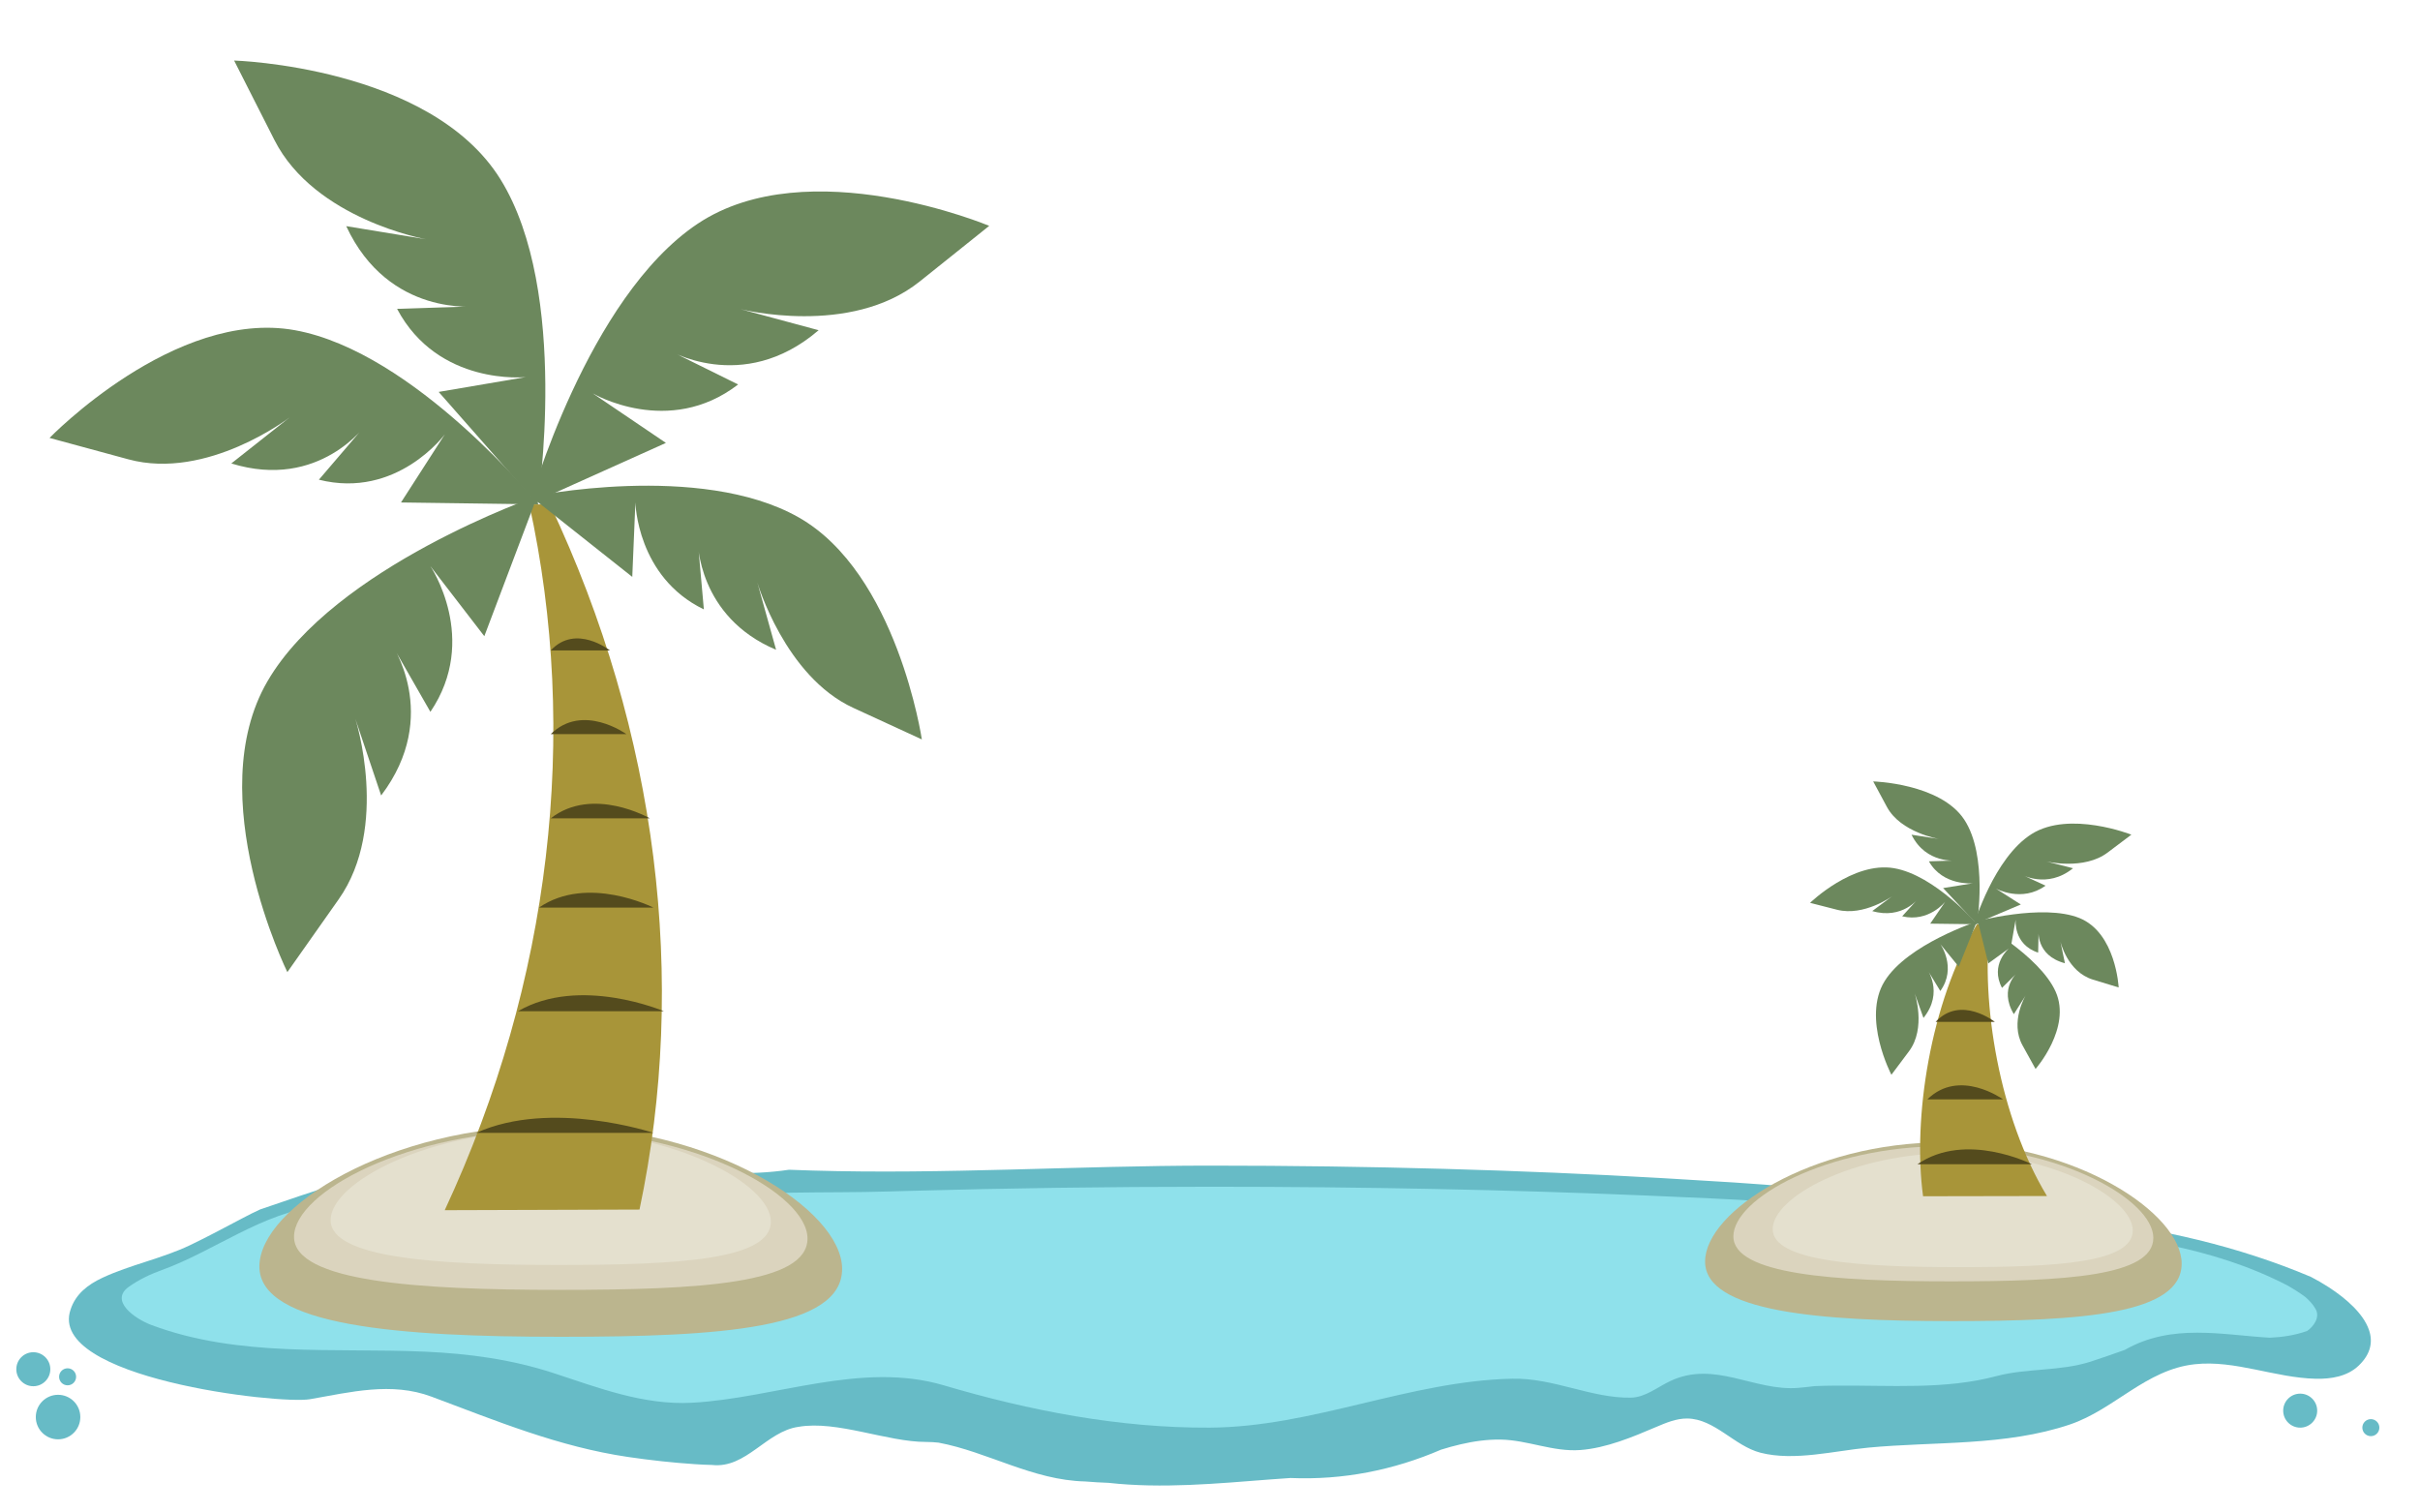 <?xml version="1.0" encoding="utf-8"?>
<!-- Generator: Adobe Illustrator 25.4.1, SVG Export Plug-In . SVG Version: 6.00 Build 0)  -->
<svg version="1.1" xmlns="http://www.w3.org/2000/svg" xmlns:xlink="http://www.w3.org/1999/xlink" x="0px" y="0px"
	 viewBox="0 0 1200 750" style="enable-background:new 0 0 1200 750;" xml:space="preserve">
<style type="text/css">
	.st0{fill:#67BBC6;}
	.st1{fill:#8FE1EB;}
	.st2{fill:#BBB58E;}
	.st3{fill:#DBD4BE;}
	.st4{fill:#E4E0CE;}
	.st5{fill:#A89539;}
	.st6{fill:#544B1D;}
	.st7{fill:#6C885D;}
</style>
<g id="Layer_1">
	<path class="st0" d="M1174.63,659.28c2.09,5.87,1.11,12-4.99,17.85c-5.67,5.45-13.74,6.72-21.28,6.56
		c-20.19-0.44-39.96-9.38-60.05-7.2c-24.2,2.62-39.92,22.47-61.95,29.89c-32.07,10.8-66.82,8.33-99.91,11.46
		c-16.87,1.6-36.74,6.8-53.42,2.54c-13.02-3.32-22.76-16.86-36.4-16.98c-5.42-0.05-10.61,2.16-15.66,4.31
		c-11.28,4.81-24.5,10.38-37.37,11.32c-13.6,0.99-26.07-4.97-39.53-5.18c-6.72-0.1-13.3,0.84-19.81,2.35
		c-3.25,0.75-6.48,1.65-9.68,2.65C691,729,666,734,639.93,732.9c-3.35,0.21-6.66,0.46-9.97,0.71c-26.53,2.04-53.63,4.65-80.31,1.69
		c-3.86-0.14-7.7-0.36-11.5-0.68C512,734,490,720,465.43,715.37c-2.08-0.23-4.17-0.35-6.29-0.35c-19.22,0.02-44.14-10.79-63.14-7.5
		c-16,2.19-26,20.85-42.94,18.91c-2.78-0.05-5.57-0.19-8.35-0.38c-11.15-0.73-22.28-1.96-33.35-3.59
		c-34.31-5.07-64.87-17.74-97.4-29.9c-19.88-7.43-40.21-2.22-60.24,1.27C138.53,696.48,23.19,683.39,35,649.37
		c2.5-7.68,8.5-12.34,15.76-15.74c14.03-6.56,29.5-9.49,43.66-16.27c8.75-4.19,17.28-8.81,25.87-13.31c2.86-1.5,5.74-2.98,8.7-4.32
		c6.53-2.27,13.07-4.5,19.61-6.68c3.27-1.09,6.54-2.17,9.81-3.23C193,572,229,591,265.72,587.37c3.25-0.54,6.49-1.29,9.72-2.12
		c9.69-2.5,19.32-5.74,29.08-6.22c3.03-0.13,6.06-0.32,9.11-0.61s6.11-0.66,9.19-1.13c3.26,0.43,6.48,0.96,9.69,1.45
		c19.29,2.94,38.79,4.27,58.73,1.31c3.87,0.14,7.73,0.28,11.6,0.39C468.48,582.38,534.35,578,600,578
		c79.46,0,155.11,2.2,223.78,6.17c2.08,0.12,4.16,0.24,6.22,0.37c20,1.2,40,2.29,60.03,4.17c3.84,0.32,7.66,0.63,11.46,0.96
		c44.77,3.79,85.35,8.39,120.57,13.66c3.2,0.48,6.36,0.96,9.44,1.41C1071,609,1110,618,1145.91,633.17c2.9,1.5,5.92,3.23,8.86,5.14
		C1163.61,644.05,1171.85,651.44,1174.63,659.28z"/>
	<path class="st1" d="M1147.9,648.58c1.55,2.21,1.33,4.56,0.34,6.62c-0.99,2.05-2.74,3.8-4.24,4.81c-3.09,1.08-6.17,1.85-9.25,2.37
		c-3.08,0.53-6.16,0.82-9.23,0.95C1102,662,1077,656,1053.6,669.39c-2.8,0.97-5.6,1.96-8.42,2.95c-2.82,0.98-5.66,1.95-8.53,2.87
		c-15.19,4.87-31.59,3.16-46.59,7.14c-3.21,0.85-6.44,1.57-9.68,2.16c-25.98,4.74-53.2,1.75-80.52,2.82
		c-2.78,0.34-5.49,0.66-8.2,0.88c-21.86,1.77-41.41-13.83-63.51-3.34c-6.41,3.04-12.31,8.05-19.4,8.19
		c-19.61,0.37-38.38-9.84-58.86-9.4c-51.01,1.08-98.88,24.01-150.08,24.27c-44.67,0.23-89.13-8.37-131.83-20.99
		c-40.85-12.08-83.83,6.42-124.75,8.64c-24.08,1.3-46.32-7.37-68.77-14.71c-20.73-6.78-41.89-9.64-63.65-10.61
		C165.44,668.22,118.42,673.28,75,657c-8-3-21-12-11-19c2.47-1.73,5.04-3.24,7.7-4.58c2.66-1.34,5.4-2.5,8.22-3.51
		c26.8-9.69,49.87-28.61,78.83-31.91c28.33-3.23,56.95,4.15,85.32,4.36c33.86,0.25,67.57-3.51,101.09-7.88
		c32.9-4.29,63-2.68,95.9-3.67c3.36-0.1,6.74-0.2,10.13-0.29c47.49-1.33,97.64-2.05,149.5-2.05c75.84,0,148.05,1.53,213.6,4.28
		c1.99,0.08,3.97,0.17,5.94,0.25c19.09,0.83,38.18,1.59,57.3,2.89c3.66,0.22,7.31,0.44,10.94,0.66
		c41.76,2.57,83.46,6.33,124.97,11.59c42.41,5.37,82.5,9.51,120.72,29.23c3.09,1.74,6.09,3.64,8.99,5.78
		C1145.26,645.01,1146.91,646.83,1147.9,648.58z"/>
	<circle class="st0" cx="16.52" cy="678.96" r="8.43"/>
	<circle class="st0" cx="1140.59" cy="699.5" r="8.43"/>
	<circle class="st0" cx="28.79" cy="702.68" r="11.04"/>
	<circle class="st0" cx="33.52" cy="682.72" r="4.22"/>
	<circle class="st0" cx="1175.63" cy="707.93" r="4.22"/>
</g>
<g id="Layer_2">
	<path class="st2" d="M417.58,629.21c0-29.54-64.68-70.98-144.48-70.98s-144.48,40.27-144.48,69.81
		c0,29.54,69.63,34.84,149.42,34.84S417.58,658.75,417.58,629.21z"/>
	<path class="st3" d="M400.41,614.16c0-22.33-57-53.65-127.31-53.65S145.8,590.95,145.8,613.28s61.35,26.33,131.66,26.33
		S400.41,636.49,400.41,614.16z"/>
	<path class="st4" d="M382.25,605.78c0-18.84-48.87-45.28-109.15-45.28s-109.15,25.69-109.15,44.54s52.6,22.22,112.88,22.22
		S382.25,624.63,382.25,605.78z"/>
	<path class="st2" d="M1081.82,626.58c0-25.02-52.9-60.12-118.16-60.12s-118.16,34.11-118.16,59.13
		c0,25.02,56.95,29.51,122.21,29.51S1081.82,651.6,1081.82,626.58z"/>
	<path class="st3" d="M1067.77,613.83c0-18.91-46.62-45.44-104.12-45.44c-57.51,0-104.12,25.78-104.12,44.7
		c0,18.91,50.18,22.3,107.68,22.3C1024.72,635.39,1067.77,632.75,1067.77,613.83z"/>
	<path class="st4" d="M1057.57,610.14c0-15.96-39.97-38.35-89.27-38.35c-49.3,0-89.27,21.76-89.27,37.72s43.02,18.82,92.32,18.82
		S1057.57,626.1,1057.57,610.14z"/>
	<g>
		<path class="st5" d="M220.53,600.1c32.19-0.1,64.39-0.21,96.58-0.31c23.96-113.35,9.15-236.36-44.43-349.69
			c-3.41,0-6.82,0-10.23,0C287.32,363.53,273.35,486.66,220.53,600.1z"/>
	</g>
	<path class="st6" d="M273.1,322.54c12.44-13.42,29.36,0,29.36,0"/>
	<path class="st6" d="M273.1,364.03c15.89-15.65,37.5,0,37.5,0"/>
	<path class="st6" d="M273.1,405.79c20.82-16.29,49.13,0,49.13,0"/>
	<path class="st6" d="M267.29,450.04c24.02-16.55,56.69,0,56.69,0"/>
	<path class="st6" d="M256.83,501.45c30.67-17.87,72.38,0,72.38,0"/>
	<path class="st6" d="M236.19,561.75c37.2-16.84,87.79,0,87.79,0"/>
	<path class="st5" d="M262.46,250.09"/>
	<path class="st7" d="M266.44,246l-26.28,69.47l-26.74-34.73c0,0,24.42,36.19,0,72.24l-19.77-34.52c0,0,25.58,36.09-4.65,76
		l-12.79-38c0,0,17.17,53.39-8.28,89.49s-25.44,36.1-25.44,36.1l0,0c0,0-43.02-87.21-9.88-144.19S266.44,246,266.44,246z"/>
	<path class="st7" d="M267.04,250.09l-68.2-0.93l21.75-33.8c0,0-23.73,32.26-62.46,22.51l23.73-27.74c0,0-23.28,33.23-67.16,19.69
		l28.9-22.83c0,0-40.85,31.39-79.94,20.78s-39.09-10.61-39.09-10.61l0,0c0,0,62.08-64.14,121.61-53.43S267.04,250.09,267.04,250.09z
		"/>
	<path class="st7" d="M262.46,250.09l67.74-30.46l-36.3-24.58c0,0,37.61,22.17,72.11-4.4l-35.66-17.63c0,0,37.58,23.34,75.58-9.27
		l-38.71-10.45c0,0,54.34,13.89,88.82-13.71s34.48-27.59,34.48-27.59l0,0c0,0-89.67-37.64-144.52-1.09S262.46,250.09,262.46,250.09z
		"/>
	<path class="st7" d="M263.3,246.27l50.22,39.79l1.55-36.95c0,0,0.69,37.03,33.95,53.07l-3.01-33.82c0,0-0.14,37.45,38.83,53.85
		l-9.31-33.39c0,0,13.62,46.57,47.6,62.2c33.98,15.64,33.98,15.64,33.98,15.64l0,0c0,0-12.23-82.47-61.16-110.15
		S263.3,246.27,263.3,246.27z"/>
	<path class="st7" d="M266.59,250.09l-49.07-55.75l43.21-7.36c0,0-43.41,4.62-63.83-33.83l39.76-1.3c0,0-43.87,5.7-64.97-39.71
		l39.57,6.5c0,0-55.22-9.84-75.19-49.23s-19.98-39.39-19.98-39.39l0,0c0,0,97.2,2.83,132.02,58.8S266.59,250.09,266.59,250.09z"/>
	<g>
		<path class="st5" d="M953.59,593.19c20.48-0.04,40.96-0.07,61.43-0.11c-23.55-38.96-32.95-95.85-28.2-134.78
			c-2.17,0-4.34,0-6.52,0C957.23,497.27,948.33,554.23,953.59,593.19z"/>
	</g>
	<path class="st6" d="M959.81,506.72c12.44-13.42,29.36,0,29.36,0"/>
	<path class="st6" d="M955.74,545.14c15.89-15.65,37.5,0,37.5,0"/>
	<path class="st6" d="M950.84,577.3c24.02-16.55,56.69,0,56.69,0"/>
	<path class="st5" d="M978.9,458.31"/>
	<path class="st7" d="M980.26,456.99l-8.98,22.35l-9.14-11.18c0,0,8.35,11.65,0,23.25l-6.76-11.11c0,0,8.75,11.61-1.59,24.46
		l-4.37-12.23c0,0,5.87,17.18-2.83,28.8s-8.7,11.62-8.7,11.62l0,0c0,0-14.71-28.06-3.38-46.4
		C945.83,468.22,980.26,456.99,980.26,456.99z"/>
	<path class="st7" d="M980.46,458.31l-23.32-0.3l7.44-10.88c0,0-8.11,10.38-21.35,7.24l8.11-8.93c0,0-7.96,10.69-22.96,6.34
		l9.88-7.35c0,0-13.97,10.1-27.33,6.69c-13.37-3.42-13.37-3.42-13.37-3.42l0,0c0,0,21.22-20.64,41.58-17.19
		C959.49,433.96,980.46,458.31,980.46,458.31z"/>
	<path class="st7" d="M978.9,458.31l23.16-9.8l-12.41-7.91c0,0,12.86,7.13,24.65-1.41l-12.19-5.67c0,0,12.85,7.51,25.84-2.98
		l-13.23-3.36c0,0,18.58,4.47,30.37-4.41s11.79-8.88,11.79-8.88l0,0c0,0-30.65-12.11-49.41-0.35S978.9,458.31,978.9,458.31z"/>
	<path class="st7" d="M979.19,457.08l18.13,11.32l2.18-12.43c0,0-1.29,12.37,11.15,16.41l0.24-11.2c0,0-1.64,12.54,13.05,16.47
		l-2.26-10.8c0,0,3.4,15.04,16.15,18.92c12.75,3.88,12.75,3.88,12.75,3.88l0,0c0,0-1.34-27.11-19.48-34.43
		C1012.96,447.91,979.19,457.08,979.19,457.08z"/>
	<path class="st7" d="M980.79,456.97l5.14,20.75l10.21-7.41c0,0-9.54,7.98-3.41,19.55l7.97-7.87c0,0-9.9,7.86-2.1,20.91l5.89-9.33
		c0,0-8.02,13.17-1.57,24.83c6.45,11.66,6.45,11.66,6.45,11.66l0,0c0,0,17.91-20.4,9.98-38.28S980.79,456.97,980.79,456.97z"/>
	<path class="st7" d="M980.31,458.31l-16.78-17.94l14.77-2.37c0,0-14.84,1.49-21.82-10.89l13.59-0.42c0,0-15,1.83-22.21-12.78
		l13.53,2.09c0,0-18.88-3.17-25.71-15.84c-6.83-12.68-6.83-12.68-6.83-12.68l0,0c0,0,33.23,0.91,45.14,18.92
		C985.9,424.42,980.31,458.31,980.31,458.31z"/>
</g>
</svg>
